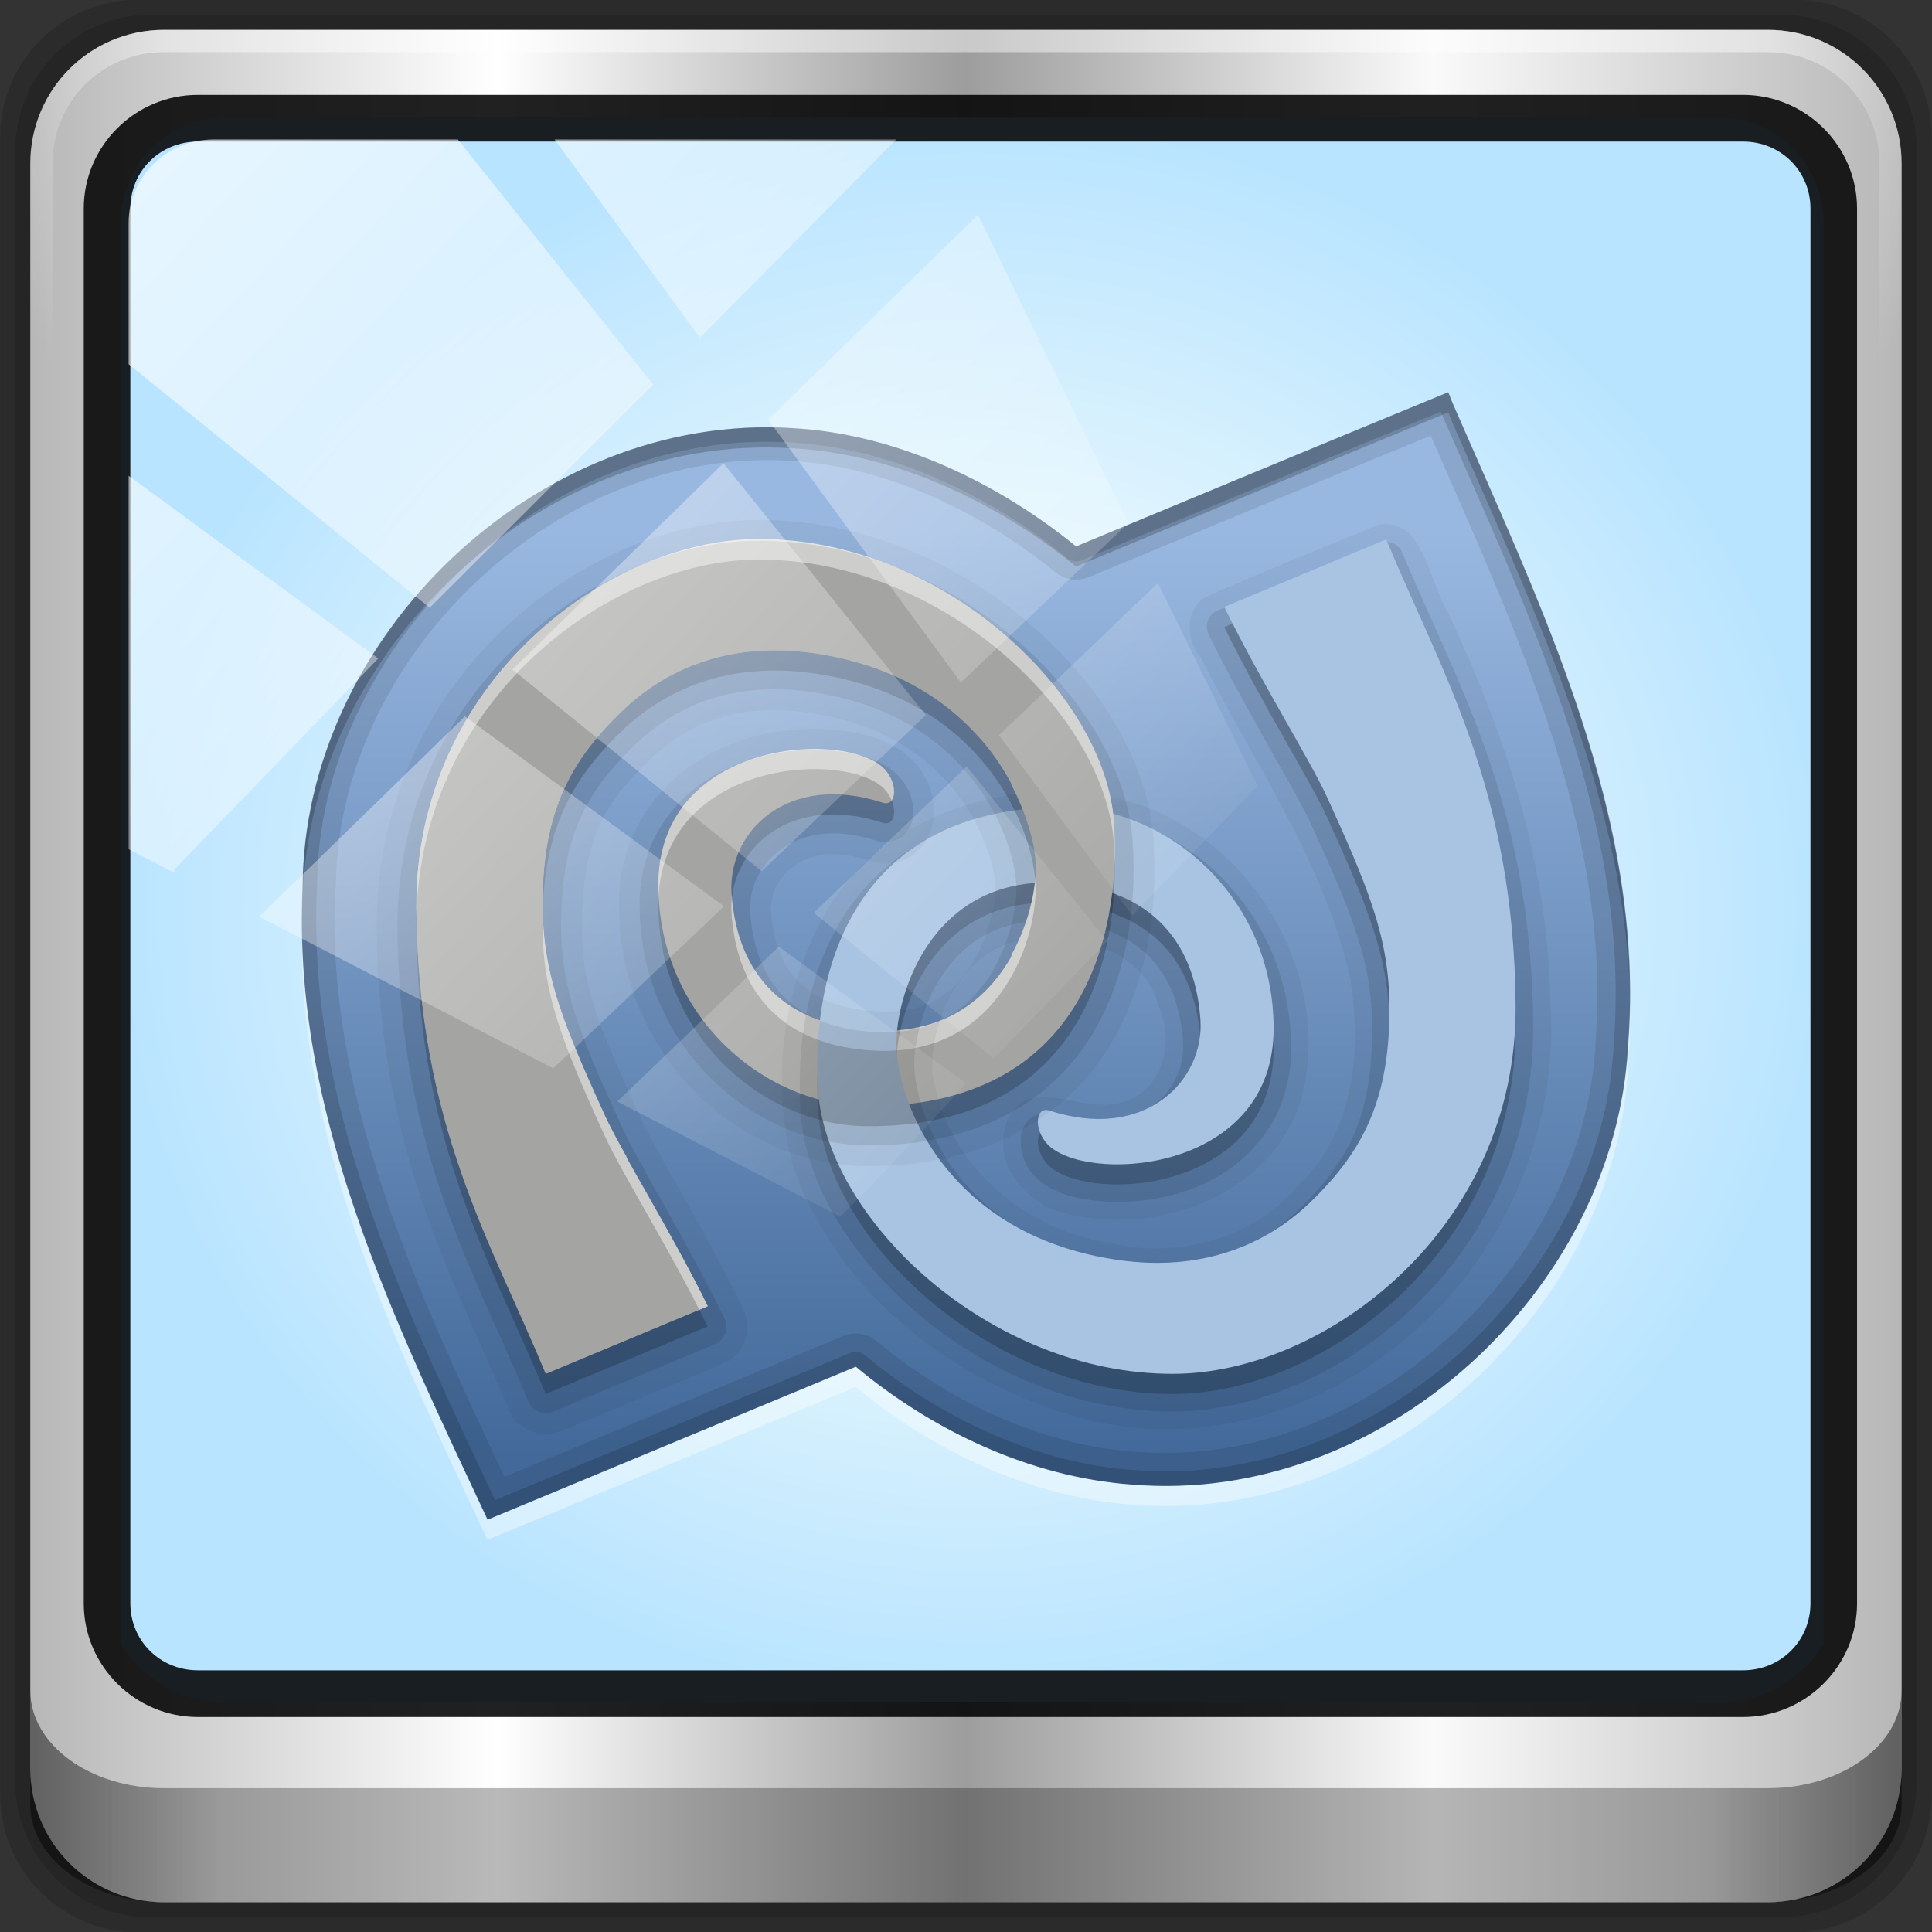 <?xml version="1.0" encoding="UTF-8" standalone="no"?>
<!-- Created with Inkscape (http://www.inkscape.org/) -->

<svg
   xmlns:dc="http://purl.org/dc/elements/1.1/"
   xmlns:cc="http://creativecommons.org/ns#"
   xmlns:rdf="http://www.w3.org/1999/02/22-rdf-syntax-ns#"
   xmlns:svg="http://www.w3.org/2000/svg"
   xmlns="http://www.w3.org/2000/svg"
   xmlns:xlink="http://www.w3.org/1999/xlink"
   xmlns:sodipodi="http://sodipodi.sourceforge.net/DTD/sodipodi-0.dtd"
   xmlns:inkscape="http://www.inkscape.org/namespaces/inkscape"
   width="96"
   height="96"
   id="svg2"
   version="1.1"
   inkscape:version="0.92.2 5c3e80d, 2017-08-06"
   sodipodi:docname="mono-runtime-common.svg">
  <rect width="100%" height="100%" fill="#333333" stroke="none"/>
  <script
     xlink:href=""
     id="script2985" />
  <defs
     id="defs4">
    <linearGradient
       id="linearGradient13990">
      <stop
         id="stop7736"
         offset="0"
         style="stop-color:#d0fcfb;stop-opacity:1;" />
      <stop
         id="stop7734"
         offset="0.125"
         style="stop-color:#4fe7e6;stop-opacity:1;" />
      <stop
         id="stop7732"
         offset="0.25"
         style="stop-color:#f5fdfd;stop-opacity:1;" />
      <stop
         style="stop-color:#b9e4ff;stop-opacity:1;"
         offset="1"
         id="stop13994" />
    </linearGradient>
    <linearGradient
       inkscape:collect="always"
       xlink:href="#linearGradient6139-0"
       id="linearGradient4098"
       gradientUnits="userSpaceOnUse"
       gradientTransform="matrix(1.135,0,0,1.134,-40.037,-46.788)"
       x1="6"
       y1="47"
       x2="90"
       y2="47" />
    <linearGradient
       id="linearGradient6139-0">
      <stop
         id="stop6141-2"
         offset="0"
         style="stop-color:#b7b7b7;stop-opacity:1;" />
      <stop
         style="stop-color:#ffffff;stop-opacity:1;"
         offset="0.25"
         id="stop6151-0" />
      <stop
         style="stop-color:#9d9d9d;stop-opacity:1;"
         offset="0.5"
         id="stop6147-1" />
      <stop
         id="stop6149-4"
         offset="0.75"
         style="stop-color:#fafafa;stop-opacity:1;" />
      <stop
         id="stop6143-4"
         offset="1"
         style="stop-color:#b7b7b7;stop-opacity:1;" />
    </linearGradient>
    <radialGradient
       inkscape:collect="always"
       xlink:href="#linearGradient4091-0-3-0-7"
       id="radialGradient4102"
       gradientUnits="userSpaceOnUse"
       gradientTransform="matrix(-1.217,0,0,-0.992,72.892,-67.903)"
       cx="48"
       cy="-27"
       fx="48"
       fy="-27"
       r="42" />
    <linearGradient
       id="linearGradient4091-0-3-0-7">
      <stop
         style="stop-color:#ffffff;stop-opacity:1;"
         offset="0"
         id="stop4093-3-6-4-2" />
      <stop
         id="stop4099-6-1-8-3"
         offset="0.8"
         style="stop-color:#ffffff;stop-opacity:1;" />
      <stop
         style="stop-color:#ffffff;stop-opacity:0;"
         offset="1"
         id="stop4095-1-0-7-9" />
    </linearGradient>
    <linearGradient
       inkscape:collect="always"
       xlink:href="#linearGradient3832-0-6-1-1"
       id="linearGradient4104"
       gradientUnits="userSpaceOnUse"
       gradientTransform="matrix(1.135,0,0,0.829,73.5,-20.037)"
       x1="-94"
       y1="82.984"
       x2="-10.188"
       y2="82.984" />
    <linearGradient
       id="linearGradient3832-0-6-1-1">
      <stop
         style="stop-color:#000000;stop-opacity:1;"
         offset="0"
         id="stop3834-6-3-7-1" />
      <stop
         id="stop3872-2-4"
         offset="0.1"
         style="stop-color:#000000;stop-opacity:0.588;" />
      <stop
         style="stop-color:#000000;stop-opacity:0.588;"
         offset="0.9"
         id="stop3844-6-2-7-6" />
      <stop
         style="stop-color:#000000;stop-opacity:1;"
         offset="1"
         id="stop3836-5-0-2-9" />
    </linearGradient>
    <filter
       id="filter3174-4"
       color-interpolation-filters="sRGB">
      <feGaussianBlur
         stdDeviation="1.71"
         id="feGaussianBlur3176-3" />
    </filter>
    <linearGradient
       gradientUnits="userSpaceOnUse"
       xlink:href="#linearGradient3873-7"
       id="linearGradient3879-8-8"
       y2="48"
       x2="80"
       y1="48"
       x1="16" />
    <linearGradient
       id="linearGradient3873-7">
      <stop
         offset="0"
         style="stop-color:#f0f0f0;stop-opacity:1"
         id="stop3875-0" />
      <stop
         offset="1"
         style="stop-color:#b4b4b4;stop-opacity:1"
         id="stop3877-20-4" />
    </linearGradient>
    <radialGradient
       gradientUnits="userSpaceOnUse"
       xlink:href="#linearGradient3674-5-0"
       id="radialGradient3682-9"
       fy="48"
       fx="48"
       r="32"
       cy="48"
       cx="48" />
    <linearGradient
       id="linearGradient3674-5-0">
      <stop
         offset="0"
         style="stop-color:#ffffff;stop-opacity:1"
         id="stop3676-0-2" />
      <stop
         offset="0.3"
         style="stop-color:#ffffff;stop-opacity:1"
         id="stop3684-9" />
      <stop
         offset="0.9"
         style="stop-color:#f0f0f0;stop-opacity:1"
         id="stop3925-8-3" />
      <stop
         offset="1"
         style="stop-color:#d2d2d2;stop-opacity:1"
         id="stop3678-8-8" />
    </linearGradient>
    <filter
       id="filter3944-7"
       color-interpolation-filters="sRGB">
      <feGaussianBlur
         stdDeviation="0.436"
         id="feGaussianBlur3946-6" />
    </filter>
    <radialGradient
       gradientUnits="userSpaceOnUse"
       xlink:href="#linearGradient3893-7"
       id="radialGradient3901-4"
       fy="46.058"
       fx="48.001"
       r="3"
       cy="46.058"
       cx="48.001" />
    <linearGradient
       id="linearGradient3893-7">
      <stop
         offset="0"
         style="stop-color:#ffffff;stop-opacity:1"
         id="stop3895-3" />
      <stop
         offset="1"
         style="stop-color:#a2a2a2;stop-opacity:1"
         id="stop3897-5" />
    </linearGradient>
    <linearGradient
       gradientTransform="matrix(0,1,-1,0,96,0)"
       gradientUnits="userSpaceOnUse"
       xlink:href="#linearGradient3899-9"
       id="linearGradient3905-4"
       y2="48"
       x2="83"
       y1="48"
       x1="13" />
    <linearGradient
       id="linearGradient3899-9">
      <stop
         offset="0"
         style="stop-color:#ffffff;stop-opacity:1"
         id="stop3901-8" />
      <stop
         offset="0.5"
         style="stop-color:#ffffff;stop-opacity:0.412"
         id="stop3981-6" />
      <stop
         offset="1"
         style="stop-color:#868686;stop-opacity:1"
         id="stop3903-5" />
    </linearGradient>
    <linearGradient
       gradientTransform="matrix(0,1,-1,0,96,0)"
       gradientUnits="userSpaceOnUse"
       xlink:href="#linearGradient3917-6-8"
       id="linearGradient3923-1-6"
       y2="48"
       x2="120"
       y1="48"
       x1="17" />
    <linearGradient
       id="linearGradient3917-6-8">
      <stop
         offset="0"
         style="stop-color:#000000;stop-opacity:1"
         id="stop3919-2" />
      <stop
         offset="1"
         style="stop-color:#000000;stop-opacity:0"
         id="stop3921-7" />
    </linearGradient>
    <linearGradient
       gradientUnits="userSpaceOnUse"
       xlink:href="#linearGradient3983-2"
       id="linearGradient3973-9"
       y2="60"
       x2="53"
       y1="60"
       x1="43" />
    <linearGradient
       id="linearGradient3983-2">
      <stop
         offset="0"
         style="stop-color:#ffffff;stop-opacity:1"
         id="stop3985-6" />
      <stop
         offset="1"
         style="stop-color:#868686;stop-opacity:1"
         id="stop3989-2" />
    </linearGradient>
    <radialGradient
       gradientUnits="userSpaceOnUse"
       xlink:href="#linearGradient3674-5-0"
       id="radialGradient3979-6"
       fy="60"
       fx="48"
       r="5"
       cy="60"
       cx="48" />
    <linearGradient
       id="linearGradient13087">
      <stop
         offset="0"
         style="stop-color:#ffffff;stop-opacity:1"
         id="stop13089" />
      <stop
         offset="0.3"
         style="stop-color:#ffffff;stop-opacity:1"
         id="stop13091" />
      <stop
         offset="0.9"
         style="stop-color:#f0f0f0;stop-opacity:1"
         id="stop13093" />
      <stop
         offset="1"
         style="stop-color:#d2d2d2;stop-opacity:1"
         id="stop13095" />
    </linearGradient>
    <clipPath
       id="clipPath2973-9">
      <rect
         style="fill:url(#linearGradient2977);fill-opacity:1;fill-rule:nonzero;stroke:none"
         id="rect2975-6"
         y="6"
         x="6"
         ry="6"
         rx="6"
         height="84"
         width="84" />
    </clipPath>
    <linearGradient
       inkscape:collect="always"
       xlink:href="#linearGradient12946"
       id="linearGradient12954"
       x1="9.078"
       y1="3.013"
       x2="56.28"
       y2="-34.779"
       gradientUnits="userSpaceOnUse" />
    <linearGradient
       inkscape:collect="always"
       id="linearGradient12946">
      <stop
         style="stop-color:#ffffff;stop-opacity:1;"
         offset="0"
         id="stop12948" />
      <stop
         style="stop-color:#ffffff;stop-opacity:0;"
         offset="1"
         id="stop12950" />
    </linearGradient>
    <linearGradient
       gradientTransform="scale(1.006,0.994)"
       gradientUnits="userSpaceOnUse"
       id="ButtonShadow-84"
       y2="7.017"
       x2="45.448"
       y1="92.54"
       x1="45.448">
      <stop
         offset="0"
         style="stop-color:#000000;stop-opacity:1"
         id="stop3750-2" />
      <stop
         offset="1"
         style="stop-color:#000000;stop-opacity:0.588"
         id="stop3752-62" />
    </linearGradient>
    <filter
       id="filter3174-04"
       color-interpolation-filters="sRGB">
      <feGaussianBlur
         stdDeviation="1.71"
         id="feGaussianBlur3176-25" />
    </filter>
    <linearGradient
       gradientTransform="matrix(-0.263,0,0,0.259,574.04,-3860.516)"
       gradientUnits="userSpaceOnUse"
       xlink:href="#linearGradient7985"
       id="linearGradient2983"
       y2="14844.775"
       x2="2128.552"
       y1="15026.778"
       x1="2128.552" />
    <linearGradient
       id="linearGradient7985">
      <stop
         offset="0"
         style="stop-color:#42699a;stop-opacity:1"
         id="stop7991" />
      <stop
         offset="1"
         style="stop-color:#99b8e1;stop-opacity:1"
         id="stop7989" />
    </linearGradient>
    <clipPath
       id="clipPath3939">
      <path
         style="opacity:0.472;fill:#00ffff;fill-opacity:1;fill-rule:evenodd;stroke:none"
         id="path3941"
         inkscape:connector-curvature="0"
         d="m 71.969,20 c -4.314,1.766 -18.155,7.513 -18.5,7.656 -3.87,-3.15 -8.912,-5.598 -14.125,-5.875 -12.646,-0.793 -24.276,10.395 -24.312,22.812 -0.555,11.18 4.563,21.529 9.188,31.406 3.869,-1.609 17.958,-7.446 18.312,-7.594 3.798,3.164 8.648,5.478 13.719,5.844 12.444,1.041 24.024,-9.655 24.656,-21.781 0.903,-11.343 -4.344,-21.858 -8.75,-32 C 72.092,20.311 72.033,20.158 71.969,20 z m -34.25,7.312 c 9.15,-0.001 17.201,7.683 17.625,14.062 0.356,5.345 -1.411,12.956 -10.156,13.969 0.324,0.863 0.769,1.77 1.406,2.656 L 41.5,58 c -0.414,-0.963 -0.668,-1.932 -0.781,-2.875 -4.223,-1.122 -7.977,-5.099 -8,-10.625 -0.03,-7.051 8.828,-7.733 11.062,-5.938 0.868,0.697 0.831,2.062 0.062,1.812 -4.772,-1.549 -7.719,1.526 -7.5,4.562 0.228,3.163 1.73,5.345 4.406,6.281 C 40.879,50.143 41.105,49.054 41.469,48 l 4.312,0 c -0.717,1.252 -1.077,2.61 -1.188,3.688 5.442,-0.419 6.996,-5.969 6.844,-8.312 -0.197,-3.033 -2.84,-9.298 -11.094,-10.438 -3.897,-0.538 -7.109,0.626 -9.469,2.906 -2.359,2.28 -3.712,4.664 -3.906,8.531 -0.2,4 0.693,6.345 3.094,11.594 0.857,1.874 3.239,5.651 5.094,9.438 L 27.125,68.75 C 24.396,62.165 20.768,56.379 20.688,45.625 20.604,34.515 30.161,27.313 37.719,27.312 z" />
    </clipPath>
    <radialGradient
       inkscape:collect="always"
       xlink:href="#linearGradient13990"
       id="radialGradient7740"
       cx="148.278"
       cy="43.984"
       fx="148.278"
       fy="43.984"
       r="38.222"
       gradientTransform="matrix(1.135,0,0,1.054,-153.575,-42.731)"
       gradientUnits="userSpaceOnUse" />
    <linearGradient
       inkscape:collect="always"
       xlink:href="#linearGradient12946"
       id="linearGradient1542"
       gradientUnits="userSpaceOnUse"
       x1="2.771"
       y1="-28.962"
       x2="50.528"
       y2="14.514" />
    <clipPath
       clipPathUnits="userSpaceOnUse"
       id="clipPath4156-4-1-6-6">
      <path
         style="opacity:0.6;fill:#ffffff;fill-opacity:1;stroke:none"
         d="m 27.046,-55.695 -14.214,13.321 h 0.061 l 15.653,21.771 10.231,-10.546 C 38.562,-32.302 27.468,-54.819 27.046,-55.695 Z M 9.967,-39.383 -5.241,-25.321 15.988,-7.806 26.372,-18.383 Z m 31.491,12.951 -9.741,9.714 8.945,12.458 7.781,-7.555 z m -49.84,4.379 -13.754,12.982 26.283,13.846 0.061,-0.062 -0.123,-0.062 L 13.599,-5.401 -8.702,-22.053 Z m 38.015,7.401 -9.803,9.775 11.579,9.559 7.628,-7.401 -8.669,-11.009 z m 20.187,5.674 -7.383,7.216 6.188,8.542 5.82,-6.137 z m -32.195,6.322 -9.557,9.498 13.662,7.185 7.934,-7.678 z m 23.312,2.374 -7.107,6.938 8.363,6.907 5.361,-5.674 -0.061,-0.092 -0.092,0.123 -6.464,-8.203 z m -8.73,8.542 -7.505,7.339 10.354,5.458 c 1.397,-1.321 5.675,-6.123 5.851,-6.322 z"
         id="path4158-0-8-2-1"
         inkscape:connector-curvature="0" />
    </clipPath>
  </defs>
  <sodipodi:namedview
     id="base"
     pagecolor="#ffffff"
     bordercolor="#666666"
     borderopacity="1.0"
     inkscape:pageopacity="0.0"
     inkscape:pageshadow="2"
     inkscape:zoom="8.2500004"
     inkscape:cx="48"
     inkscape:cy="48"
     inkscape:current-layer="g12958"
     showgrid="true"
     inkscape:document-units="px"
     inkscape:grid-bbox="true"
     inkscape:showpageshadow="false"
     gridtolerance="1"
     guidetolerance="1"
     objecttolerance="1"
     inkscape:window-width="1280"
     inkscape:window-height="972"
     inkscape:window-x="0"
     inkscape:window-y="23"
     inkscape:window-maximized="1" />
  <g
     id="layer1"
     inkscape:label="Layer 1"
     inkscape:groupmode="layer"
     transform="translate(0,32)">
    <g
       transform="matrix(0.975,0,0,0.977,33.899,9.657)"
       id="g12958">
      <path
         inkscape:connector-curvature="0"
         id="path3315"
         d="m 55.463,-41.269 -82.003,0 c -3.786,0 -6.834,3.043 -6.834,6.823 l 0,81.88 c 0,3.78 3.048,6.823 6.834,6.823 l 82.003,0 c 3.786,0 6.834,-3.043 6.834,-6.823 l 0,-81.88 c 0,-3.78 -3.048,-6.823 -6.834,-6.823 z"
         style="opacity:0.15;fill:#000000;fill-opacity:1;fill-rule:nonzero;stroke:none;display:inline"
         transform="matrix(1.029,0,0,1.029,-0.42,-0.189)" />
      <path
         style="opacity:0.15;fill:#000000;fill-opacity:1;fill-rule:nonzero;stroke:none;display:inline"
         d="m 54.822,-40.522 -80.722,0 c -3.727,0 -6.727,2.996 -6.727,6.717 l 0,80.6 c 0,3.721 3,6.717 6.727,6.717 l 80.722,0 c 3.727,0 6.727,-2.996 6.727,-6.717 l 0,-80.6 c 0,-3.721 -3,-6.717 -6.727,-6.717 z"
         id="path4112"
         inkscape:connector-curvature="0"
         transform="matrix(1.029,0,0,1.029,-0.42,-0.189)" />
      <path
         inkscape:connector-curvature="0"
         id="rect4251-1"
         d="m 55.334,-41.119 -81.747,0 c -3.774,0 -6.812,3.034 -6.812,6.802 l 0,81.624 c 0,3.768 3.038,6.802 6.812,6.802 l 81.747,0 c 3.774,0 6.812,-3.034 6.812,-6.802 l 0,-81.624 c 0,-3.768 -3.038,-6.802 -6.812,-6.802 z"
         style="fill:url(#linearGradient4098);fill-opacity:1;fill-rule:nonzero;stroke:none;display:inline" />
      <path
         sodipodi:nodetypes="sscccsccscccsss"
         inkscape:connector-curvature="0"
         id="path3400-6"
         d="m -23.328,-36.656 c -2.95,0 -5.292,2.409 -5.292,5.443 v 22.556 7.621 42.017 c 1.133,1.773 3.066,2.96 5.292,2.96 h 4.234 67.741 4.234 c 2.226,0 4.159,-1.187 5.292,-2.96 V -1.036 -8.656 -31.213 c 0,-3.034 -2.342,-5.443 -5.292,-5.443 z"
         style="display:inline;opacity:1;fill:url(#radialGradient7740);fill-opacity:1;fill-rule:nonzero;stroke:none;stroke-width:1.135" />
      <path
         inkscape:connector-curvature="0"
         id="path4236-5"
         d="m -26.413,-41.119 c -3.774,0 -6.812,3.034 -6.812,6.802 v 17.005 h 1.135 v -17.005 c 0,-3.16 2.512,-5.668 5.677,-5.668 h 81.747 c 3.165,0 5.677,2.508 5.677,5.668 v 17.005 h 1.135 v -17.005 c 0,-3.768 -3.038,-6.802 -6.812,-6.802 z"
         style="display:inline;opacity:0.45;fill:url(#radialGradient4102);fill-opacity:1;fill-rule:nonzero;stroke:none;stroke-width:1.135" />
      <path
         style="opacity:0.47;fill:url(#linearGradient4104);fill-opacity:1;fill-rule:nonzero;stroke:none;stroke-width:1.135"
         d="m -33.225,43.337 v 0.829 0.829 0.829 1.657 1.657 c 0,2.754 3.038,4.972 6.812,4.972 h 81.747 c 3.774,0 6.812,-2.217 6.812,-4.972 V 47.48 45.823 44.994 44.165 43.337 c 0,2.754 -3.038,4.972 -6.812,4.972 h -81.747 c -3.774,0 -6.812,-2.217 -6.812,-4.972 z"
         id="path4242-5"
         inkscape:connector-curvature="0" />
      <path
         d="m 39.037,-22.688 c -4.424,1.808 -18.609,7.695 -18.963,7.842 -3.969,-3.226 -9.131,-5.732 -14.477,-6.015 -12.969,-0.812 -24.897,10.65 -24.934,23.366 -0.569,11.448 4.681,22.035 9.423,32.149 3.968,-1.647 18.395,-7.632 18.759,-7.784 3.895,3.24 8.884,5.627 14.084,6.001 12.761,1.066 24.621,-9.906 25.269,-22.322 0.926,-11.614 -4.454,-22.359 -8.972,-32.744 -0.066,-0.162 -0.124,-0.331 -0.189,-0.493 z"
         inkscape:connector-curvature="0"
         id="path3603"
         style="display:inline;fill:url(#linearGradient2983);fill-opacity:1;fill-rule:evenodd;stroke:none;stroke-width:1.025" />
      <path
         d="m -6.956,27.235 c -2.799,-6.742 -6.509,-12.684 -6.591,-23.695 -0.085,-11.376 9.72,-18.742 17.47,-18.743 9.383,-0.001 17.639,7.885 18.074,14.417 C 22.39,5.108 20.282,13.681 9.403,13.617 4.209,13.587 -1.189,9.09 -1.217,2.399 c -0.031,-7.22 9.058,-7.925 11.35,-6.086 0.89,0.714 0.863,2.127 0.075,1.872 C 5.314,-3.401 2.291,-0.276 2.516,2.833 2.82,7.052 5.335,9.561 9.843,9.775 16.346,10.082 18.167,3.788 18,1.234 17.798,-1.872 15.077,-8.26 6.613,-9.427 c -3.997,-0.55 -7.309,0.641 -9.728,2.975 -2.419,2.335 -3.78,4.749 -3.978,8.709 -0.206,4.096 0.693,6.5 3.155,11.874 0.879,1.919 3.335,5.792 5.237,9.669 l -8.255,3.434 z"
         inkscape:connector-curvature="0"
         id="path3607"
         style="display:inline;fill:#eeeeec;fill-opacity:1;fill-rule:evenodd;stroke:none;stroke-width:1.025" />
      <path
         d="m 35.549,-15.968 c -2.952,1.186 -5.933,2.408 -8.845,3.68 -1.095,0.641 -1.043,2.147 -0.299,3.054 2.689,5.323 6.247,10.329 7.617,16.218 0.609,3.678 0.271,7.961 -2.619,10.658 -2.294,2.728 -6.113,3.726 -9.532,2.95 -4.529,-0.627 -8.66,-4.257 -9.139,-8.912 -0.007,-3.024 1.981,-6.53 5.333,-6.585 2.52,-0.238 5.545,0.81 6.244,3.506 0.895,2.006 -0.039,4.763 -2.488,4.919 -1.774,0.273 -4.29,-1.482 -5.267,0.885 -0.905,2.35 1.358,4.554 3.595,4.8 4.513,0.887 9.963,-1.257 11.392,-5.912 C 33.288,6.855 28.834,-0.352 22.412,-1.975 16.884,-3.284 10.273,-1.309 7.313,3.77 5.119,7.579 4.513,12.314 5.615,16.56 7.728,22.882 13.543,27.514 19.828,29.333 c 5.907,1.82 12.486,0.047 17.095,-3.943 5.031,-4.128 7.793,-10.728 7.315,-17.202 C 44.117,1.315 41.951,-5.322 39.021,-11.482 c -0.726,-1.269 -0.977,-2.838 -1.902,-3.974 -0.412,-0.419 -0.993,-0.568 -1.57,-0.512 z"
         inkscape:connector-curvature="0"
         id="path3880"
         style="display:inline;opacity:0.05;fill:#000000;fill-opacity:1;fill-rule:evenodd;stroke:none;stroke-width:1.025" />
      <path
         d="m 35.773,-15.072 a 0.891,0.889 0 0 0 -0.256,0.064 l -8.236,3.424 a 0.891,0.889 0 0 0 -0.449,1.216 c 1.932,3.939 4.416,7.899 5.224,9.664 2.454,5.358 3.275,7.541 3.077,11.487 -0.189,3.771 -1.396,5.855 -3.717,8.096 -2.238,2.159 -5.215,3.238 -8.973,2.72 -4.026,-0.555 -6.605,-2.307 -8.236,-4.288 -1.631,-1.981 -2.285,-4.232 -2.371,-5.568 -0.067,-1.022 0.3,-3.118 1.41,-4.768 1.11,-1.65 2.838,-2.924 5.8,-2.784 2.097,0.099 3.595,0.72 4.647,1.728 1.051,1.008 1.686,2.438 1.827,4.384 0.09,1.248 -0.446,2.505 -1.538,3.296 -1.092,0.79 -2.735,1.172 -4.967,0.448 -0.426,-0.138 -1.049,-0.06 -1.378,0.288 -0.329,0.348 -0.387,0.765 -0.385,1.12 0.006,0.71 0.322,1.446 0.993,1.984 0.818,0.656 1.946,0.936 3.237,1.024 1.291,0.088 2.735,-0.048 4.134,-0.512 2.798,-0.928 5.433,-3.313 5.416,-7.296 C 30.999,3.489 25.232,-1.44 19.525,-1.473 13.85,-1.507 10.231,0.823 8.245,3.935 6.258,7.046 5.828,10.837 6.033,13.918 c 0.241,3.614 2.56,7.368 5.993,10.272 3.433,2.903 8.038,4.961 12.979,4.96 C 33.321,29.149 43.457,21.392 43.368,9.502 43.284,-1.707 39.465,-7.873 36.702,-14.529 a 0.891,0.889 0 0 0 -0.929,-0.544 z"
         inkscape:connector-curvature="0"
         id="path3875"
         style="display:inline;opacity:0.1;fill:#000000;fill-opacity:1;fill-rule:evenodd;stroke:none;stroke-width:1.025" />
      <path
         d="M 35.879,-14.179 C 38.678,-7.437 42.388,-1.495 42.471,9.516 42.556,20.893 32.75,28.258 25,28.259 15.617,28.26 7.361,20.374 6.926,13.843 6.533,7.948 8.641,-0.626 19.52,-0.561 24.715,-0.531 30.112,3.966 30.141,10.657 c 0.031,7.22 -9.058,7.925 -11.35,6.086 -0.89,-0.714 -0.863,-2.127 -0.075,-1.872 4.893,1.586 7.917,-1.54 7.692,-4.649 C 26.103,6.004 23.588,3.495 19.08,3.281 12.577,2.974 10.757,9.268 10.923,11.822 c 0.202,3.106 2.923,9.494 11.387,10.66 3.997,0.551 7.309,-0.641 9.728,-2.975 2.419,-2.335 3.78,-4.749 3.978,-8.709 0.206,-4.096 -0.693,-6.5 -3.155,-11.874 -0.879,-1.92 -3.335,-5.792 -5.237,-9.67 l 8.254,-3.435 z"
         inkscape:connector-curvature="0"
         id="path3871"
         style="display:inline;opacity:0.2;fill:#000000;fill-opacity:1;fill-rule:evenodd;stroke:none;stroke-width:1.025" />
      <path
         d="M 35.879,-15.203 C 38.678,-8.461 42.388,-2.519 42.471,8.492 42.556,19.869 32.75,27.234 25,27.235 15.617,27.236 7.361,19.35 6.926,12.819 6.533,6.924 8.641,-1.65 19.52,-1.585 24.715,-1.555 30.112,2.942 30.141,9.633 30.171,16.853 21.083,17.558 18.791,15.719 17.901,15.005 17.928,13.593 18.716,13.847 23.609,15.433 26.632,12.308 26.408,9.199 26.103,4.98 23.588,2.471 19.08,2.257 12.577,1.95 10.757,8.244 10.923,10.798 c 0.202,3.106 2.923,9.494 11.387,10.66 3.997,0.551 7.309,-0.641 9.728,-2.975 2.419,-2.335 3.78,-4.749 3.978,-8.709 0.206,-4.096 -0.693,-6.5 -3.155,-11.874 -0.879,-1.92 -3.335,-5.792 -5.237,-9.67 l 8.254,-3.435 z"
         inkscape:connector-curvature="0"
         id="path3611"
         style="display:inline;fill:#a9c4e3;fill-opacity:1;fill-rule:evenodd;stroke:none;stroke-width:1.025" />
      <path
         d="m 3.91,-15.227 c -7.75,8.78e-4 -17.54,7.369 -17.455,18.745 0.083,11.011 3.808,16.959 6.607,23.701 L 1.297,23.784 C 0.562,22.285 -0.243,20.851 -1.021,19.466 H -2.845 V 16.178 C -3.293,15.375 -3.683,14.656 -3.93,14.117 -6.391,8.743 -7.291,6.338 -7.085,2.242 c 0.199,-3.96 1.574,-6.351 3.994,-8.686 2.419,-2.334 5.717,-3.544 9.713,-2.993 4.003,0.552 6.706,2.281 8.481,4.269 h 1.676 v 2.454 c 0.763,1.466 1.165,2.879 1.233,3.926 0.074,1.135 -0.286,3.006 -1.233,4.711 v 5.839 C 21.276,8.928 22.285,3.389 22.006,-0.8 21.57,-7.332 13.293,-15.228 3.91,-15.227 Z"
         inkscape:connector-curvature="0"
         id="path3613"
         style="display:inline;fill:#eeeeec;fill-opacity:1;fill-rule:evenodd;stroke:none;stroke-width:1.025" />
      <path
         d="m -19.38,4.895 c -0.108,10.923 4.901,21.074 9.454,30.783 3.968,-1.647 18.416,-7.624 18.779,-7.776 3.895,3.24 8.869,5.61 14.069,5.984 12.761,1.066 24.637,-9.887 25.285,-22.303 0.079,-0.986 0.104,-1.97 0.096,-2.944 -0.014,0.635 -0.045,1.279 -0.096,1.92 C 47.559,22.975 35.683,33.927 22.922,32.861 17.722,32.487 12.749,30.117 8.853,26.878 8.49,27.029 -5.958,33.006 -9.926,34.653 -14.336,25.248 -19.18,15.43 -19.38,4.895 Z"
         inkscape:connector-curvature="0"
         id="path3838"
         style="display:inline;opacity:0.4;fill:#ffffff;fill-opacity:1;fill-rule:evenodd;stroke:none;stroke-width:1.025" />
      <path
         d="m 39.042,-22.688 c -4.424,1.808 -18.618,7.693 -18.972,7.84 -3.969,-3.226 -9.139,-5.732 -14.485,-6.016 C -7.384,-21.676 -19.311,-10.221 -19.348,2.495 -19.917,13.942 -14.669,24.539 -9.926,34.653 -5.958,33.006 8.49,27.029 8.853,26.878 c 3.895,3.24 8.869,5.61 14.069,5.984 12.761,1.066 24.637,-9.887 25.285,-22.303 0.926,-11.614 -4.455,-22.381 -8.973,-32.767 -0.066,-0.162 -0.127,-0.318 -0.192,-0.48 z m -0.897,2.208 c 4.425,10.097 9.246,20.261 8.396,30.911 a 1.684,1.682 0 0 0 0,0.032 C 45.945,21.864 34.77,32.176 23.05,31.197 18.282,30.854 13.607,28.645 9.943,25.598 A 1.684,1.682 0 0 0 8.213,25.31 C 7.967,25.412 -3.998,30.378 -9.061,32.477 -13.601,22.807 -18.197,12.953 -17.681,2.591 a 1.684,1.682 0 0 0 0.032,-0.096 C -17.615,-9.174 -6.428,-19.946 5.489,-19.2 c 4.879,0.259 9.779,2.62 13.524,5.664 a 1.684,1.682 0 0 0 1.698,0.256 c 0.299,-0.124 12.063,-4.993 17.434,-7.2 z"
         inkscape:connector-curvature="0"
         id="path3855"
         style="display:inline;opacity:0.1;fill:#000000;fill-opacity:1;fill-rule:evenodd;stroke:none;stroke-width:1.025" />
      <path
         d="m 39.042,-22.688 c -4.424,1.808 -18.618,7.693 -18.972,7.84 -3.969,-3.226 -9.139,-5.732 -14.485,-6.016 C -7.384,-21.676 -19.311,-10.221 -19.348,2.495 -19.917,13.942 -14.669,24.539 -9.926,34.653 -5.958,33.006 8.49,27.029 8.853,26.878 c 3.895,3.24 8.869,5.61 14.069,5.984 12.761,1.066 24.637,-9.887 25.285,-22.303 0.926,-11.614 -4.455,-22.381 -8.973,-32.767 -0.066,-0.162 -0.127,-0.318 -0.192,-0.48 z m -0.385,0.992 c 4.508,10.34 9.712,20.921 8.813,32.191 a 0.748,0.747 0 0 0 0,0.032 C 46.845,22.492 35.285,33.152 22.986,32.125 17.978,31.765 13.127,29.456 9.334,26.302 A 0.748,0.747 0 0 0 8.565,26.174 C 8.256,26.302 -5.015,31.783 -9.541,33.661 -14.201,23.741 -19.156,13.481 -18.611,2.527 a 0.748,0.747 0 0 0 0,-0.032 c 0.036,-12.25 11.662,-23.405 24.163,-22.623 5.139,0.272 10.167,2.711 14.037,5.856 a 0.748,0.747 0 0 0 0.769,0.128 c 0.329,-0.137 13.396,-5.542 18.299,-7.552 z"
         inkscape:connector-curvature="0"
         id="path3847"
         style="display:inline;opacity:0.15;fill:#000000;fill-opacity:1;fill-rule:evenodd;stroke:none;stroke-width:1.025" />
      <path
         d="m 39.042,-22.688 c -4.424,1.808 -18.618,7.693 -18.972,7.84 -3.969,-3.226 -9.139,-5.732 -14.485,-6.016 -12.969,-0.812 -24.895,10.644 -24.932,23.359 -0.017,0.342 0.007,0.684 0,1.024 0.037,-12.715 11.964,-24.171 24.932,-23.359 5.346,0.283 10.516,2.79 14.485,6.016 0.354,-0.147 14.548,-6.032 18.972,-7.84 0.066,0.162 0.126,0.318 0.192,0.48 3.953,9.087 8.566,18.467 9.037,28.447 -0.189,-10.364 -4.949,-20.074 -9.037,-29.471 -0.066,-0.162 -0.127,-0.318 -0.192,-0.48 z"
         inkscape:connector-curvature="0"
         id="path3862"
         style="display:inline;opacity:0.2;fill:#000000;fill-opacity:1;fill-rule:evenodd;stroke:none;stroke-width:1.025" />
      <path
         style="opacity:0.05;fill:#000000;fill-opacity:1;fill-rule:evenodd;stroke:none;stroke-width:1.025"
         id="path3894"
         d="m 3.918,-16.192 c -9.031,10e-4 -19.578,8.223 -19.485,20.767 0.086,11.466 4.015,17.938 6.73,24.479 -0.001,-0.003 0.098,0.195 0.096,0.192 -0.001,-0.003 0.098,0.162 0.096,0.16 -0.002,-0.003 0.13,0.162 0.128,0.16 -0.002,-0.002 0.13,0.162 0.128,0.16 -0.002,-0.002 0.163,0.13 0.16,0.128 -0.002,-0.002 0.163,0.098 0.16,0.096 -0.003,-0.002 0.195,0.129 0.192,0.128 -0.003,-0.001 0.163,0.065 0.16,0.064 -0.003,-0.001 0.195,0.065 0.192,0.064 -0.003,-8.4e-4 0.195,0.065 0.192,0.064 -0.003,-5.51e-4 0.227,0.032 0.224,0.032 -0.003,-2.57e-4 0.195,-3.9e-5 0.192,0 -0.003,3.9e-5 0.195,-0.032 0.192,-0.032 -0.003,3.36e-4 0.195,-0.033 0.192,-0.032 -0.003,6.29e-4 0.195,-0.033 0.192,-0.032 -0.003,9.16e-4 0.195,-0.065 0.192,-0.064 L 2.092,26.718 a 1.067,1.065 0 0 0 0.032,-0.032 c -0.003,0.001 0.163,-0.066 0.16,-0.064 -0.003,0.002 0.195,-0.13 0.192,-0.128 -0.002,0.002 0.163,-0.13 0.16,-0.128 -0.002,0.002 0.13,-0.13 0.128,-0.128 -0.002,0.002 0.13,-0.162 0.128,-0.16 -0.002,0.003 0.13,-0.163 0.128,-0.16 -0.002,0.003 0.097,-0.195 0.096,-0.192 -0.001,0.003 0.065,-0.195 0.064,-0.192 -0.001,0.003 0.065,-0.195 0.064,-0.192 -7.63e-4,0.003 0.065,-0.195 0.064,-0.192 -4.614e-4,0.003 1.559e-4,-0.227 0,-0.224 -1.558e-4,0.003 -1.517e-4,-0.195 0,-0.192 1.518e-4,0.003 -4.584e-4,-0.195 0,-0.192 4.584e-4,0.003 -0.065,-0.227 -0.064,-0.224 7.599e-4,0.003 -0.065,-0.195 -0.064,-0.192 0.001,0.003 -0.065,-0.163 -0.064,-0.16 a 1.067,1.065 0 0 0 0,-0.032 C 1.15,19.924 -1.362,15.857 -2.074,14.302 -4.524,8.956 -5.276,7.184 -5.087,3.423 c 0.178,-3.544 1.195,-5.267 3.397,-7.392 2.011,-1.941 4.553,-2.908 8.012,-2.432 3.761,0.519 6.029,2.119 7.499,3.904 1.46,1.772 2.08,3.86 2.147,4.896 0.041,0.636 -0.322,2.68 -1.25,4.064 C 13.76,7.893 12.546,8.922 9.943,8.798 8.055,8.709 6.829,8.152 6.001,7.359 5.175,6.566 4.653,5.484 4.527,3.743 4.466,2.897 4.868,2.008 5.649,1.439 6.438,0.863 7.632,0.516 9.591,1.151 c 0.906,0.294 1.816,0.117 2.532,-0.64 0.573,-0.606 0.709,-1.379 0.705,-1.888 -0.008,-1.047 -0.478,-2.133 -1.41,-2.88 -1.097,-0.88 -2.492,-1.183 -3.91,-1.28 -1.445,-0.099 -3.003,0.063 -4.551,0.576 -3.151,1.045 -6.204,3.897 -6.185,8.384 C -3.195,11.2 3.034,16.633 9.398,16.67 15.387,16.705 19.452,14.211 21.64,10.782 23.815,7.375 24.228,3.342 24.012,0.095 23.742,-3.955 21.246,-7.922 17.634,-10.977 14.019,-14.034 9.176,-16.193 3.918,-16.192 Z"
         inkscape:connector-curvature="0" />
      <path
         style="opacity:0.1;fill:#000000;fill-opacity:1;fill-rule:evenodd;stroke:none;stroke-width:1.025"
         id="path3890"
         d="m 3.918,-15.136 c -8.369,9.5e-4 -18.516,7.774 -18.427,19.711 0.084,11.227 3.907,17.416 6.666,24.063 a 0.975,0.973 0 0 0 1.282,0.512 L 1.675,25.726 A 0.975,0.973 0 0 0 2.156,24.414 C 0.221,20.47 -2.235,16.499 -3.036,14.75 -5.49,9.393 -6.342,7.292 -6.144,3.359 c 0.188,-3.754 1.408,-5.867 3.717,-8.096 2.221,-2.143 5.173,-3.234 8.909,-2.72 4.006,0.552 6.553,2.322 8.172,4.288 1.619,1.966 2.286,4.188 2.371,5.504 0.065,0.998 -0.311,3.096 -1.41,4.736 C 14.517,8.71 12.812,9.993 9.879,9.854 7.797,9.756 6.298,9.118 5.264,8.126 4.23,7.135 3.609,5.737 3.47,3.807 3.382,2.588 3.938,1.356 5.008,0.575 c 1.07,-0.781 2.693,-1.164 4.903,-0.448 0.447,0.145 1.092,0.019 1.442,-0.352 0.35,-0.371 0.42,-0.782 0.417,-1.152 C 11.764,-2.116 11.437,-2.87 10.744,-3.425 9.903,-4.1 8.745,-4.392 7.443,-4.481 6.142,-4.57 4.688,-4.405 3.277,-3.937 0.456,-3.001 -2.188,-0.595 -2.171,3.423 -2.14,10.633 3.643,15.581 9.398,15.614 15.095,15.648 18.743,13.34 20.743,10.206 22.743,7.073 23.16,3.253 22.954,0.159 22.711,-3.488 20.375,-7.262 16.929,-10.177 13.483,-13.091 8.883,-15.137 3.918,-15.136 Z"
         inkscape:connector-curvature="0" />
      <path
         style="opacity:0.2;fill:#000000;fill-opacity:1;fill-rule:evenodd;stroke:none;stroke-width:1.025"
         id="path3886-4"
         inkscape:connector-curvature="0"
         d="M -6.956,28.259 C -9.754,21.516 -13.465,15.575 -13.547,4.563 -13.632,-6.813 -3.827,-14.178 3.923,-14.179 13.306,-14.18 21.562,-6.294 21.997,0.237 22.39,6.132 20.282,14.705 9.403,14.641 4.209,14.611 -1.189,10.114 -1.217,3.423 c -0.031,-7.22 9.058,-7.925 11.35,-6.086 0.89,0.714 0.863,2.127 0.075,1.872 C 5.314,-2.377 2.291,0.748 2.516,3.857 2.82,8.075 5.335,10.585 9.843,10.799 16.346,11.106 18.167,4.812 18,2.258 17.798,-0.848 15.077,-7.236 6.613,-8.403 c -3.997,-0.55 -7.309,0.641 -9.728,2.975 -2.419,2.335 -3.78,4.749 -3.978,8.709 -0.206,4.096 0.693,6.5 3.155,11.874 0.879,1.919 3.335,5.792 5.237,9.669 l -8.255,3.434 z" />
      <path
         style="font-size:medium;font-style:normal;font-variant:normal;font-weight:normal;font-stretch:normal;text-indent:0;text-align:start;text-decoration:none;line-height:normal;letter-spacing:normal;word-spacing:normal;text-transform:none;direction:ltr;block-progression:tb;writing-mode:lr-tb;text-anchor:start;baseline-shift:baseline;color:#000000;fill:#000000;fill-opacity:0.871;stroke:none;stroke-width:2.376;marker:none;visibility:visible;display:inline;overflow:visible;enable-background:accumulate;font-family:Sans;-inkscape-font-specification:Sans"
         d="m -24.688,-37.812 c -3.196,0 -5.812,2.6 -5.812,5.781 l 0,70.938 c 0,3.181 2.616,5.781 5.812,5.781 l 78.75,0 c 3.196,0 5.812,-2.6 5.812,-5.781 l 0,-70.938 c 0,-3.181 -2.616,-5.781 -5.812,-5.781 l -78.75,0 z m 0,2.375 78.75,0 c 1.936,0 3.438,1.516 3.438,3.406 l 0,70.938 c 0,1.891 -1.501,3.406 -3.438,3.406 l -78.75,0 c -1.936,0 -3.438,-1.516 -3.438,-3.406 l 0,-70.938 c 0,-1.891 1.501,-3.406 3.438,-3.406 z"
         id="path4989"
         inkscape:connector-curvature="0" />
      <rect
         clip-path="url(#clipPath4156-4-1-6-6)"
         ry="3.957"
         rx="3.957"
         y="-30"
         x="2"
         height="69.024"
         width="75.966"
         id="rect4146-7-8"
         style="display:inline;opacity:0.65;fill:url(#linearGradient1542);fill-opacity:1;stroke:none"
         transform="matrix(1.097,0,0,1.073,-30.408,-3.354)" />
    </g>
  </g>
</svg>

